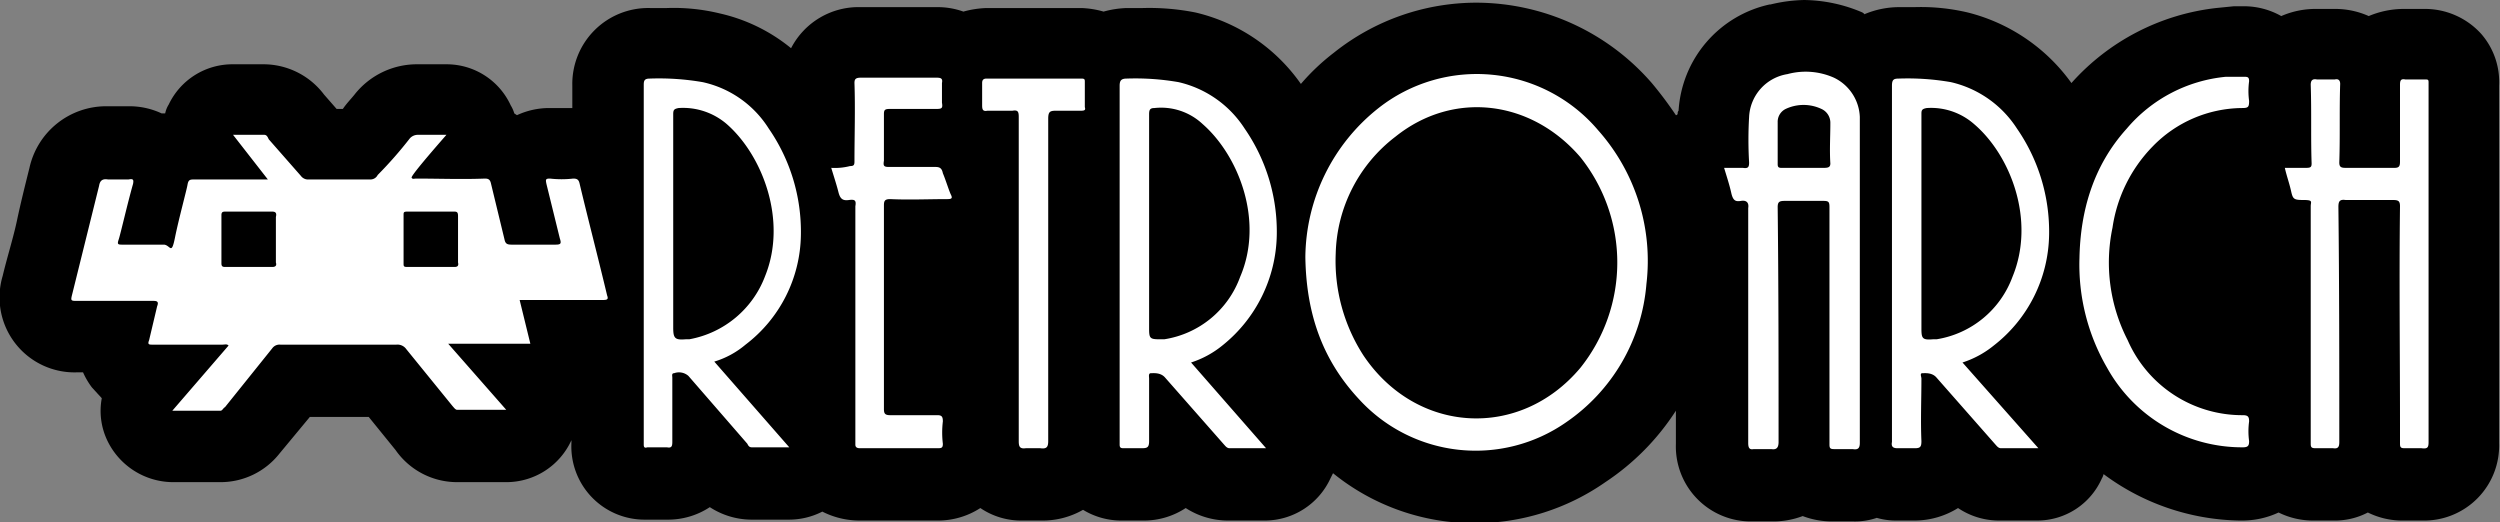 <svg id="Original" xmlns="http://www.w3.org/2000/svg" width="280" height="58.5" viewBox="0 0 280 58.5">
  <rect x="0" y="0" width="280" height="58.5" fill="#808080" stroke="none"/>
  <g id="레이어_91" data-name="레이어 91">
    <path d="M254.1,70.3a17.3,17.3,0,0,0-3.8.5h-.1A13,13,0,0,0,240,82.7a.4.4,0,0,0-.1.3.2.2,0,0,1-.2.2,42.2,42.2,0,0,0-2.7-3.6,26.1,26.1,0,0,0-19.6-9,25.6,25.6,0,0,0-16,5.6,24.4,24.4,0,0,0-3.7,3.5,20,20,0,0,0-11.8-8,26.5,26.5,0,0,0-5.9-.5h-1.8a10.9,10.9,0,0,0-2.6.4,10.1,10.1,0,0,0-2.5-.4H162.5a10.9,10.9,0,0,0-2.6.4,8.5,8.5,0,0,0-3-.5h-8.5a8.5,8.5,0,0,0-7.8,4.6,19.3,19.3,0,0,0-8-3.9,21.8,21.8,0,0,0-5.9-.6h-1.9a8.5,8.5,0,0,0-8.7,8.7v2.5h-2.6a8.6,8.6,0,0,0-3.6.8l-.3-.2a3.6,3.6,0,0,0-.4-.9,7.9,7.9,0,0,0-7.2-4.6H98.8a8.9,8.9,0,0,0-7.1,3.4c-.4.5-.9,1-1.3,1.6h-.7l-1.4-1.6a8.5,8.5,0,0,0-6.7-3.4H78.1A7.9,7.9,0,0,0,70.9,82a3,3,0,0,0-.4,1h-.4a8.5,8.5,0,0,0-3.5-.8H63.9a8.8,8.8,0,0,0-8.6,6.9c-.5,2-1,4-1.4,5.9s-1.1,4.1-1.6,6.2h0A8.4,8.4,0,0,0,60.7,112h.6a8.5,8.5,0,0,0,1,1.7l1.1,1.2a7.7,7.7,0,0,0,.6,4.7,8.2,8.2,0,0,0,7.3,4.7h5.4a8.4,8.4,0,0,0,6.6-3.2h0l3.4-4.1h6.6l3,3.7a8.4,8.4,0,0,0,6.9,3.6h5.5a8,8,0,0,0,7.3-4.7v.3a8.2,8.2,0,0,0,8.3,8.6h2.4a8.5,8.5,0,0,0,4.8-1.4,8.6,8.6,0,0,0,4.6,1.4h4.2a8.2,8.2,0,0,0,3.8-.9,9.2,9.2,0,0,0,4.1,1h8.8a8.7,8.7,0,0,0,4.8-1.4,8.1,8.1,0,0,0,4.7,1.4h2.1a9.1,9.1,0,0,0,4.7-1.2,8.2,8.2,0,0,0,4.3,1.2h2.4a8.5,8.5,0,0,0,4.8-1.4,8.7,8.7,0,0,0,4.8,1.4h4.1a8.1,8.1,0,0,0,7.3-4.7l.3-.6a25.1,25.1,0,0,0,15.9,5.6,25.5,25.5,0,0,0,14.6-4.6,27.3,27.3,0,0,0,7.9-8v3.7a8.4,8.4,0,0,0,8.5,8.7h2.3a9.3,9.3,0,0,0,3.4-.6,9.3,9.3,0,0,0,3.4.6h2.3a7.5,7.5,0,0,0,2.6-.4,7.6,7.6,0,0,0,2.1.3h2.2a9.2,9.2,0,0,0,4.8-1.4,8.2,8.2,0,0,0,4.7,1.4h4.2a7.9,7.9,0,0,0,7.2-4.7,1.7,1.7,0,0,0,.2-.5,26.2,26.2,0,0,0,15.2,5.2h.3a9.6,9.6,0,0,0,4.1-.9,8.7,8.7,0,0,0,4,.9h2.1a8,8,0,0,0,3.9-.9,8.7,8.7,0,0,0,4,.9h2.1a8.4,8.4,0,0,0,8.6-8.7v-40a8.2,8.2,0,0,0-2-5.8,8.5,8.5,0,0,0-6.4-2.8h-2.3a10.1,10.1,0,0,0-3.9.8,9.2,9.2,0,0,0-3.8-.8h-2.2a9.6,9.6,0,0,0-3.8.8,8.5,8.5,0,0,0-4.2-1.1h-1.1l-2,.2a25.6,25.6,0,0,0-16.2,8.4h0a20.4,20.4,0,0,0-11.6-7.9,22.9,22.9,0,0,0-6-.6h-1.8a10,10,0,0,0-3.8.8c0-.1-.1-.1-.2-.2a17,17,0,0,0-6.6-1.4Z" transform="translate(-52 -70.3)"/>
    <path d="M141.7,96.6a20.3,20.3,0,0,0-3.6-11.9,11.7,11.7,0,0,0-7.4-5.2,28.8,28.8,0,0,0-5.9-.4c-.6,0-.7.2-.7.7v40.3c0,.3.1.4.4.3h2.2c.5.1.6-.1.6-.6v-7.2c0-.2-.1-.5.2-.5a1.6,1.6,0,0,1,1.6.3l6.6,7.6c.1.2.2.4.5.4h4.2l-8.4-9.6a9.8,9.8,0,0,0,3.5-1.9A15.7,15.7,0,0,0,141.7,96.6Zm-12.5,11.7h-.4c-1.2.1-1.4-.1-1.4-1.3V83.1c0-.5.1-.6.6-.7a7.5,7.5,0,0,1,5.4,1.8c4,3.5,6.8,10.8,4.3,17A11.2,11.2,0,0,1,129.2,108.3ZM281.5,96.6a20.3,20.3,0,0,0-3.6-11.9,12,12,0,0,0-7.4-5.2,28.3,28.3,0,0,0-5.8-.4c-.6,0-.8.1-.8.8v39.9c-.1.5.1.7.6.7h2c.6,0,.7-.2.7-.8-.1-2.3,0-4.7,0-7,0-.2-.2-.6.1-.6s1.1-.1,1.6.5l6.6,7.5c.1.1.3.4.6.4h4.2l-8.5-9.6a10.8,10.8,0,0,0,3.5-1.9A16,16,0,0,0,281.5,96.6Zm-12.6,11.7h-.4c-1.2.1-1.3-.1-1.3-1.2v-24c0-.4,0-.6.6-.7a7.3,7.3,0,0,1,5.3,1.8c4.1,3.5,6.9,10.8,4.3,17.1A10.9,10.9,0,0,1,268.9,108.3Zm-152-17.5c-.1-.4-.3-.5-.7-.5a11.3,11.3,0,0,1-2.6,0c-.5,0-.5.1-.4.6l1.5,6.1c.2.6.1.7-.5.7h-4.9c-.5,0-.7-.1-.8-.6L107,90.9c-.1-.5-.3-.6-.7-.6-2.6.1-5.1,0-7.7,0-.2,0-.4.1-.5-.1s2.5-3.2,3.9-4.8H98.8a1.2,1.2,0,0,0-.9.4,45.9,45.9,0,0,1-3.6,4.1.9.9,0,0,1-.8.5H86.6a1,1,0,0,1-.9-.4l-3.6-4.1c-.1-.2-.2-.5-.5-.5H78.1l3.9,5H73.8c-.5,0-.7,0-.8.6s-1,3.9-1.4,5.9-.5.9-1.2.8H65.8c-.6,0-.7,0-.5-.6s1-4.1,1.6-6.2c.1-.5,0-.6-.5-.5H64.1c-.6-.1-.9.1-1,.7l-3,12.1c-.2.8-.2.8.6.8h8.5c.4,0,.6.1.4.6l-.9,3.8c-.2.5,0,.5.4.5h7.8c.3,0,.5-.1.7.1l-6.3,7.3h5.4c.2,0,.3-.3.5-.4l5.3-6.6a1,1,0,0,1,.9-.4h13a1.2,1.2,0,0,1,1.1.5l5.2,6.4c.1.1.3.4.5.4h5.5l-6.5-7.4h9.2l-1.2-4.9h9.2c.5,0,.8,0,.6-.5C119,99.2,117.9,95,116.9,90.8Zm-34.4,9.4H77.2c-.3,0-.4-.1-.4-.4V94.4c0-.3.1-.4.4-.4h5.3c.4,0,.5.2.4.6v5.1C83,100,82.9,100.2,82.5,100.2Zm20.8-.5c.1.4-.1.5-.4.5H97.6c-.4,0-.4-.1-.4-.4V94.4c0-.3,0-.4.4-.4h5.3c.3,0,.4.1.4.5ZM323.6,79.2h-2.2c-.5-.1-.6.1-.6.6v8.6c0,.5-.1.7-.6.7h-5.5c-.5,0-.7-.1-.7-.6.1-2.9,0-5.9.1-8.8,0-.4-.2-.6-.6-.5h-2c-.5-.1-.7.1-.7.6.1,2.9,0,5.9.1,8.8,0,.4-.1.5-.6.5h-2.4c.2.9.5,1.7.7,2.6s.3,1,1.4,1,.8.2.8.7v26.5c0,.4,0,.6.5.6h2c.6.1.7-.2.7-.7,0-8.8,0-17.6-.1-26.3,0-.6.1-.9.8-.8H320c.6,0,.8.1.8.7-.1,8.2,0,16.3,0,24.5V120c0,.4.1.5.5.5h1.9c.7.1.8-.1.8-.7V79.5C324,79.2,323.9,79.2,323.6,79.2Zm-20.2-.3h-2.1a16.6,16.6,0,0,0-11.1,5.8c-3.8,4.2-5.2,9.3-5.3,14.5a23,23,0,0,0,3.1,12.3,17.3,17.3,0,0,0,15.2,8.9c.6,0,.7-.2.7-.7a8.1,8.1,0,0,1,0-2.2c0-.5-.1-.7-.7-.7a14,14,0,0,1-12.9-8.4,19,19,0,0,1-1.7-12.6,16.4,16.4,0,0,1,4.5-9.1,14.1,14.1,0,0,1,10-4.3c.7,0,.8-.1.8-.8a8.1,8.1,0,0,1,0-2.2C303.9,79,303.8,78.9,303.4,78.9ZM195,96.6a20.3,20.3,0,0,0-3.6-11.9,12,12,0,0,0-7.4-5.2,28.3,28.3,0,0,0-5.8-.4c-.6,0-.8.2-.8.8v40.2c0,.3.1.4.4.4h2.1c.6,0,.8-.1.8-.8v-7c0-.2-.1-.6.2-.6s1.1-.1,1.6.5l6.6,7.5c.1.1.3.4.6.4h4.1l-8.4-9.6a10.8,10.8,0,0,0,3.5-1.9A16.2,16.2,0,0,0,195,96.6Zm-12.6,11.7h-.5c-1.1,0-1.2-.1-1.2-1.2v-24c0-.5.1-.7.6-.7a6.8,6.8,0,0,1,5.4,1.8c4,3.5,6.9,10.8,4.2,17.1A10.8,10.8,0,0,1,182.4,108.3ZM157.6,89.7c-.1-.5-.3-.7-.8-.7h-5.2c-.6,0-.7-.1-.6-.7V83.1c0-.5.1-.6.7-.6h5.2c.6,0,.7-.1.6-.7V79.6c.1-.5-.1-.6-.6-.6h-8.5c-.6,0-.7.2-.7.6.1,2.9,0,5.9,0,8.8,0,.4-.1.5-.5.5a6.8,6.8,0,0,1-2.1.2c.3,1,.6,1.9.8,2.7s.5,1,1.2.9.8.1.7.7v26.7c0,.3.2.4.5.4h8.8c.4,0,.5-.1.5-.5a10.5,10.5,0,0,1,0-2.5c0-.5-.1-.7-.6-.7h-5.3c-.6,0-.7-.2-.7-.7V93.3c0-.5.1-.7.7-.7,2.1.1,4.3,0,6.4,0,.5,0,.6-.1.4-.5S157.9,90.4,157.6,89.7Zm48.8-7.3a21.5,21.5,0,0,0-8.2,16.7c.1,6.5,2,11.6,6,15.9a17.7,17.7,0,0,0,23.2,2.6,20.8,20.8,0,0,0,9-15.5A22,22,0,0,0,231,84.9,17.8,17.8,0,0,0,206.4,82.4ZM229,111.5c-6.8,8.1-18.4,7.4-24.3-1.4a19.5,19.5,0,0,1-3.1-11.4,17,17,0,0,1,6.7-13.1c6.5-5.2,15.2-4.1,20.7,2.3A18.9,18.9,0,0,1,229,111.5ZM257.4,79a7.8,7.8,0,0,0-5.2-.4,5.1,5.1,0,0,0-4.3,4.8,43.4,43.4,0,0,0,0,5.1c0,.5-.1.7-.7.6h-2.1c.3,1,.6,1.9.8,2.8s.5,1,1.1.9.9.2.8.8v26.3c0,.5.1.8.6.7h2c.6.1.8-.2.8-.8,0-8.7,0-17.5-.1-26.3,0-.6.2-.7.8-.7h4.3c.6,0,.7.1.7.7v26.6c0,.4.1.5.5.5h2.1c.6.1.8-.1.8-.7V83.4A5.1,5.1,0,0,0,257.4,79Zm-.4,9.6c0,.4-.2.5-.7.5h-4.8c-.3,0-.4-.1-.4-.4V84a1.6,1.6,0,0,1,.9-1.5,4.7,4.7,0,0,1,4,0,1.7,1.7,0,0,1,1,1.6C257,85.6,256.9,87.1,257,88.6Zm-83.9-9.5H162.5c-.4,0-.5.2-.5.5v2.5c0,.5.1.7.6.6h2.8c.6-.1.7.1.7.7v36.3c0,.6.1.9.8.8h1.6c.7.1.9-.1.9-.8V83.6c0-.8.2-.9.9-.9h2.8c.4,0,.5-.1.4-.4V79.5C173.5,79.2,173.5,79.1,173.1,79.1Z" transform="translate(-52 -70.3)" style="fill: #fff"/>
  </g>
</svg>

